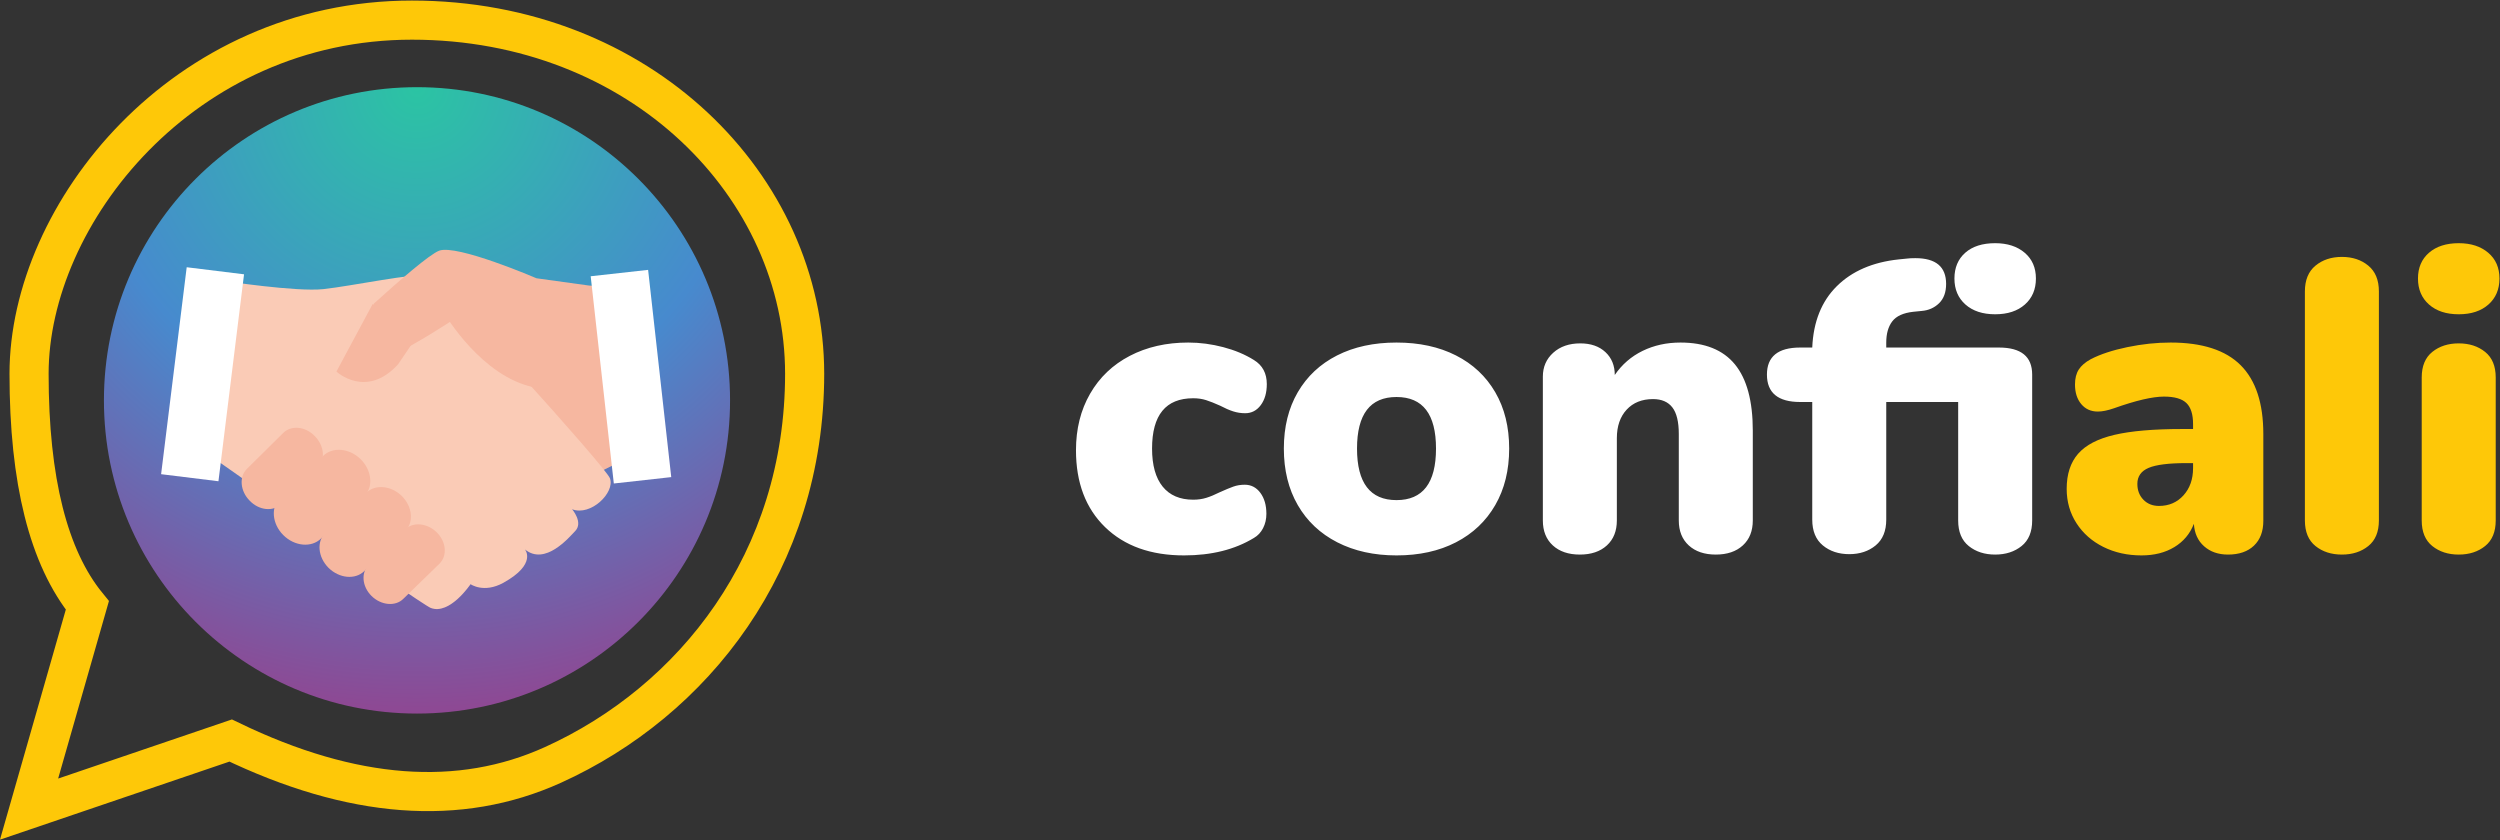 <?xml version="1.0" encoding="UTF-8"?>
<svg width="2237px" height="752px" viewBox="0 0 2237 752" version="1.1" xmlns="http://www.w3.org/2000/svg" xmlns:xlink="http://www.w3.org/1999/xlink">
    <rect x="0" y="0" width="2237" height="752" fill="#333333" stroke="none"/>
    <!-- Generator: Sketch 63.1 (92452) - https://sketch.com -->
    <title>Group 3</title>
    <desc>Created with Sketch.</desc>
    <defs>
        <radialGradient cx="50%" cy="0%" fx="50%" fy="0%" r="100.044%" gradientTransform="translate(0.5,0),scale(1,1),rotate(90),translate(-0.5,-0)" id="radialGradient-1">
            <stop stop-color="#2BC4A3" offset="0%"></stop>
            <stop stop-color="#478ACE" offset="54.065%"></stop>
            <stop stop-color="#8E4893" offset="100%"></stop>
        </radialGradient>
    </defs>
    <g id="Page-1" stroke="none" stroke-width="1" fill="none" fill-rule="evenodd">
        <g id="Group-3" transform="translate(26, 18)">
            <g id="Group-2-Copy" transform="translate(926, 47)"></g>
            <g id="Group-5">
                <g id="handshake" transform="translate(67, 60)" fill-rule="nonzero">
                    <g id="Group">
                        <ellipse id="Mask" fill="url(#radialGradient-1)" cx="280.125" cy="280.251" rx="280.128" ry="280.251"></ellipse>
                        <g transform="translate(50.276, 145.398)">
                            <polygon id="Path" fill="#F6B7A0" points="415.29 187.878 290.242 250.335 253.204 41.447 390.775 32"></polygon>
                            <path d="M56.7,27.93 C56.7,27.93 121.548,37.937 146.152,35.303 C170.755,32.67 229.452,20.382 237.888,23.366 C246.499,26.351 399.041,194.524 402.556,204.706 C407.125,217.345 385.333,238.762 368.638,232.267 C368.638,232.267 379.006,244.204 371.274,251.928 C365.826,257.546 344.562,283 326.46,268.254 C326.46,268.254 337.532,281.244 307.129,298.097 C289.555,307.752 277.78,299.326 277.78,299.326 C277.78,299.326 259.152,327.238 242.105,320.567 C232.264,316.705 10.832,160.468 10.832,160.468 L54.943,30.915" id="Path" fill="#FACBB6"></path>
                            <path d="M391.053,33.127 L272.841,55.703 C272.841,55.703 249.129,71.978 225.416,85.279 C211.013,93.329 196.61,100.154 187.476,101.379 C177.64,102.779 170.438,99.979 165.344,96.129 L191.34,48.178 C214.35,27.352 241.049,4.251 249.656,0.926 C265.64,-5.024 336.778,25.602 336.778,25.602 L391.053,33.127 Z" id="Path" fill="#F6B7A0"></path>
                            <path d="M108.508,227.444 C101.33,234.664 88.55,233.431 80.147,224.627 L80.147,224.627 C71.568,216 70.518,203.146 77.696,196.103 L110.084,164.057 C117.261,156.838 130.041,158.071 138.445,166.875 L138.445,166.875 C147.023,175.502 148.073,188.356 140.896,195.399 L108.508,227.444 Z" id="Path" fill="#F6B7A0"></path>
                            <path d="M143.922,258.512 C135.441,266.886 120.247,265.49 110.175,255.372 L110.175,255.372 C100.104,245.253 98.868,230.25 107.348,222.05 L145.866,184.541 C154.347,176.167 169.542,177.563 179.613,187.682 L179.613,187.682 C189.684,197.8 190.921,212.804 182.44,221.003 L143.922,258.512 Z" id="Path" fill="#F6B7A0"></path>
                            <path d="M130.583,256.4 C125.296,256.4 120.008,253.96 115.779,249.779 C108.377,242.287 107.143,231.658 112.959,226.083 L151.379,188.622 C154.376,185.66 158.077,185.137 160.72,185.137 C166.007,185.137 171.295,187.577 175.525,191.758 C182.927,199.25 184.16,209.879 178.344,215.454 L139.924,252.915 C136.928,255.877 133.227,256.4 130.583,256.4 Z" id="Path" fill="#F6B7A0"></path>
                            <path d="M182.635,287.679 C174.471,295.55 160.273,294.15 150.689,284.705 L150.689,284.705 C141.105,275.085 139.863,260.917 148.027,253.046 L184.41,217.539 C192.574,209.668 206.772,211.068 216.356,220.513 L216.356,220.513 C225.939,230.133 227.182,244.301 219.018,252.172 L182.635,287.679 Z" id="Path" fill="#F6B7A0"></path>
                            <path d="M168.467,285.208 C163.671,285.208 158.52,282.937 154.79,279.095 C147.863,272.284 146.62,262.33 152.126,257.09 L188.537,221.638 C191.202,219.018 194.754,218.494 197.063,218.494 C201.858,218.494 207.009,220.765 210.739,224.607 C217.666,231.418 218.91,241.372 213.403,246.612 L176.992,282.064 C174.15,284.684 170.776,285.208 168.467,285.208 Z" id="Path" fill="#F6B7A0"></path>
                            <path d="M217.564,312.482 C210.462,319.503 197.678,318.274 189.155,309.85 L189.155,309.85 C180.632,301.425 179.567,288.789 186.847,281.768 L219.162,250.352 C226.264,243.331 239.049,244.56 247.571,252.984 L247.571,252.984 C256.094,261.409 257.16,274.046 249.88,281.066 L217.564,312.482 Z" id="Path" fill="#F6B7A0"></path>
                            <path d="M206.042,309.467 C202.031,309.467 197.845,307.541 194.706,304.213 C191.741,301.236 189.997,297.559 189.648,293.881 C189.299,290.729 190.346,287.752 192.264,285.825 L224.007,254.478 C226.099,252.376 228.89,251.851 230.808,251.851 C234.82,251.851 239.006,253.777 242.145,257.105 C247.726,262.709 248.773,271.115 244.587,275.493 L212.844,306.84 C210.577,308.942 207.961,309.467 206.042,309.467 Z" id="Path" fill="#F6B7A0"></path>
                            <path d="M227.452,80.538 L224.301,85.789 L212.92,102.594 C184.382,133.929 157.77,109.071 157.77,109.071 L164.423,96.643 L190.16,48.678 L227.452,80.538 Z" id="Path" fill="#F6B7A0"></path>
                            <path d="M253.204,55.317 C253.204,55.317 253.554,55.846 254.079,56.727 C260.031,66.416 295.039,120.675 343.176,124.375 C396.039,128.427 287.863,22.902 287.863,22.902" id="Path" fill="#F6B7A0"></path>
                            <polygon id="Rectangle" fill="#FFFFFF" transform="translate(421.31, 113.657) rotate(-6.355) translate(-421.31, -113.657) " points="395.44 20.358 447.142 20.369 447.181 206.957 395.479 206.946"></polygon>
                            <polygon id="Rectangle" fill="#FFFFFF" transform="translate(37.986, 111.476) rotate(-82.964) translate(-37.986, -111.476) " points="-55.313 85.604 131.273 85.647 131.285 137.349 -55.301 137.305"></polygon>
                        </g>
                    </g>
                </g>
                <path d="M0,706 L52.16,523.717 C17.387,481.048 0,411.959 0,316.449 C0,173.185 138.057,0 342.597,0 C547.138,0 694,148.612 694,316.449 C694,484.287 594.424,609.472 468.885,666.402 C385.192,704.355 289.028,697.096 180.394,644.625 L0,706 Z" id="Path-2" stroke="#FEC808" stroke-width="35"></path>
            </g>
            <g id="confiali" transform="translate(936.788, 199.604)" fill-rule="nonzero">
                <path d="M96.72,279.372 C121.272,279.372 142.104,274.164 159.216,263.748 C162.688,261.764 165.416,258.85 167.4,255.006 C169.384,251.162 170.376,246.884 170.376,242.172 C170.376,234.484 168.578,228.222 164.982,223.386 C161.386,218.55 156.736,216.132 151.032,216.132 C147.312,216.132 143.902,216.69 140.802,217.806 C137.702,218.922 133.672,220.596 128.712,222.828 C124.248,225.06 120.218,226.734 116.622,227.85 C113.026,228.966 109.12,229.524 104.904,229.524 C93,229.524 83.886,225.618 77.562,217.806 C71.238,209.994 68.076,198.648 68.076,183.768 C68.076,153.76 80.352,138.756 104.904,138.756 C109.12,138.756 112.964,139.314 116.436,140.43 C119.908,141.546 124.124,143.22 129.084,145.452 C133.3,147.684 137.144,149.358 140.616,150.474 C144.088,151.59 147.684,152.148 151.404,152.148 C157.108,152.148 161.758,149.73 165.354,144.894 C168.95,140.058 170.748,133.796 170.748,126.108 C170.748,116.436 166.904,109.244 159.216,104.532 C151.28,99.572 142.104,95.728 131.688,93 C121.272,90.272 110.856,88.908 100.44,88.908 C80.848,88.908 63.426,92.876 48.174,100.812 C32.922,108.748 21.08,120.032 12.648,134.664 C4.216,149.296 2.27373675e-13,166.16 2.27373675e-13,185.256 C2.27373675e-13,214.272 8.68,237.212 26.04,254.076 C43.4,270.94 66.96,279.372 96.72,279.372 Z M286.812,279.372 C307.148,279.372 324.88,275.466 340.008,267.654 C355.136,259.842 366.854,248.744 375.162,234.36 C383.47,219.976 387.624,203.112 387.624,183.768 C387.624,164.424 383.47,147.622 375.162,133.362 C366.854,119.102 355.136,108.128 340.008,100.44 C324.88,92.752 307.148,88.908 286.812,88.908 C266.476,88.908 248.744,92.752 233.616,100.44 C218.488,108.128 206.77,119.102 198.462,133.362 C190.154,147.622 186,164.424 186,183.768 C186,203.112 190.154,219.976 198.462,234.36 C206.77,248.744 218.55,259.842 233.802,267.654 C249.054,275.466 266.724,279.372 286.812,279.372 Z M286.812,229.896 C263.252,229.896 251.472,214.52 251.472,183.768 C251.472,153.016 263.252,137.64 286.812,137.64 C310.372,137.64 322.152,153.016 322.152,183.768 C322.152,214.52 310.372,229.896 286.812,229.896 Z M572.508,278.628 C582.676,278.628 590.736,275.9 596.688,270.444 C602.64,264.988 605.616,257.548 605.616,248.124 L605.616,248.124 L605.616,167.772 C605.616,141.236 600.284,121.458 589.62,108.438 C578.956,95.418 562.712,88.908 540.888,88.908 C528.488,88.908 517.204,91.388 507.036,96.348 C496.868,101.308 488.56,108.5 482.112,117.924 C482.112,109.492 479.322,102.672 473.742,97.464 C468.162,92.256 460.66,89.652 451.236,89.652 C441.316,89.652 433.256,92.442 427.056,98.022 C420.856,103.602 417.756,110.732 417.756,119.412 L417.756,119.412 L417.756,248.124 C417.756,257.548 420.732,264.988 426.684,270.444 C432.636,275.9 440.696,278.628 450.864,278.628 C461.032,278.628 469.092,275.9 475.044,270.444 C480.996,264.988 483.972,257.548 483.972,248.124 L483.972,248.124 L483.972,174.468 C483.972,163.804 486.886,155.31 492.714,148.986 C498.542,142.662 506.416,139.5 516.336,139.5 C524.024,139.5 529.79,141.98 533.634,146.94 C537.478,151.9 539.4,159.836 539.4,170.748 L539.4,170.748 L539.4,248.124 C539.4,257.548 542.376,264.988 548.328,270.444 C554.28,275.9 562.34,278.628 572.508,278.628 Z M822.492,63.612 C833.652,63.612 842.518,60.698 849.09,54.87 C855.662,49.042 858.948,41.292 858.948,31.62 C858.948,21.948 855.6,14.26 848.904,8.556 C842.208,2.852 833.404,-3.12638804e-13 822.492,-3.12638804e-13 C811.084,-3.12638804e-13 802.156,2.852 795.708,8.556 C789.26,14.26 786.036,21.948 786.036,31.62 C786.036,41.292 789.322,49.042 795.894,54.87 C802.466,60.698 811.332,63.612 822.492,63.612 Z M822.492,278.628 C831.916,278.628 839.79,276.086 846.114,271.002 C852.438,265.918 855.6,258.292 855.6,248.124 L855.6,248.124 L855.6,117.552 C855.6,101.432 845.68,93.372 825.84,93.372 L825.84,93.372 L725.028,93.372 L725.028,88.908 C725.028,80.972 726.826,74.648 730.422,69.936 C734.018,65.224 740.28,62.372 749.208,61.38 L749.208,61.38 L756.648,60.636 C762.848,60.14 768.056,57.846 772.272,53.754 C776.488,49.662 778.596,43.896 778.596,36.456 C778.596,21.08 769.42,13.392 751.068,13.392 C747.844,13.392 745.364,13.516 743.628,13.764 L743.628,13.764 L736.188,14.508 C712.876,16.988 694.4,24.986 680.76,38.502 C667.12,52.018 659.804,70.308 658.812,93.372 L658.812,93.372 L648.024,93.372 C628.184,93.372 618.264,101.432 618.264,117.552 C618.264,133.92 628.184,142.104 648.024,142.104 L648.024,142.104 L658.812,142.104 L658.812,247.38 C658.812,257.548 661.974,265.236 668.298,270.444 C674.622,275.652 682.496,278.256 691.92,278.256 C701.344,278.256 709.218,275.652 715.542,270.444 C721.866,265.236 725.028,257.548 725.028,247.38 L725.028,247.38 L725.028,142.104 L789.384,142.104 L789.384,248.124 C789.384,258.292 792.546,265.918 798.87,271.002 C805.194,276.086 813.068,278.628 822.492,278.628 Z" id="conf" fill="#FFFFFF"></path>
                <path d="M953.436,279.372 C964.844,279.372 974.64,276.892 982.824,271.932 C991.008,266.972 996.836,260.028 1000.308,251.1 C1000.804,259.532 1003.842,266.228 1009.422,271.188 C1015.002,276.148 1022.132,278.628 1030.812,278.628 C1040.732,278.628 1048.482,275.962 1054.062,270.63 C1059.642,265.298 1062.432,257.92 1062.432,248.496 L1062.432,248.496 L1062.432,170.748 C1062.432,143.22 1055.674,122.698 1042.158,109.182 C1028.642,95.666 1007.748,88.908 979.476,88.908 C966.828,88.908 953.932,90.272 940.788,93 C927.644,95.728 916.732,99.324 908.052,103.788 C903.092,106.516 899.496,109.616 897.264,113.088 C895.032,116.56 893.916,121.024 893.916,126.48 C893.916,133.672 895.776,139.5 899.496,143.964 C903.216,148.428 908.176,150.66 914.376,150.66 C918.344,150.66 923.18,149.668 928.884,147.684 C948.476,140.74 963.356,137.268 973.524,137.268 C982.948,137.268 989.644,139.19 993.612,143.034 C997.58,146.878 999.564,153.14 999.564,161.82 L999.564,161.82 L999.564,166.284 L989.52,166.284 C964.224,166.284 944.136,168.02 929.256,171.492 C914.376,174.964 903.526,180.606 896.706,188.418 C889.886,196.23 886.476,206.708 886.476,219.852 C886.476,231.26 889.39,241.49 895.218,250.542 C901.046,259.594 909.044,266.662 919.212,271.746 C929.38,276.83 940.788,279.372 953.436,279.372 Z M969.06,235.104 C963.356,235.104 958.706,233.244 955.11,229.524 C951.514,225.804 949.716,221.092 949.716,215.388 C949.716,208.692 953.064,203.918 959.76,201.066 C966.456,198.214 977.74,196.788 993.612,196.788 L993.612,196.788 L999.564,196.788 L999.564,201.252 C999.564,211.172 996.712,219.294 991.008,225.618 C985.304,231.942 977.988,235.104 969.06,235.104 Z M1132.74,278.628 C1142.164,278.628 1150.038,276.086 1156.362,271.002 C1162.686,265.918 1165.848,258.292 1165.848,248.124 L1165.848,248.124 L1165.848,43.152 C1165.848,32.984 1162.686,25.296 1156.362,20.088 C1150.038,14.88 1142.164,12.276 1132.74,12.276 C1123.316,12.276 1115.442,14.88 1109.118,20.088 C1102.794,25.296 1099.632,32.984 1099.632,43.152 L1099.632,43.152 L1099.632,248.124 C1099.632,258.292 1102.794,265.918 1109.118,271.002 C1115.442,276.086 1123.316,278.628 1132.74,278.628 Z M1237.272,63.612 C1248.432,63.612 1257.298,60.698 1263.87,54.87 C1270.442,49.042 1273.728,41.292 1273.728,31.62 C1273.728,21.948 1270.38,14.26 1263.684,8.556 C1256.988,2.852 1248.184,-3.12638804e-13 1237.272,-3.12638804e-13 C1226.112,-3.12638804e-13 1217.246,2.852 1210.674,8.556 C1204.102,14.26 1200.816,21.948 1200.816,31.62 C1200.816,41.292 1204.102,49.042 1210.674,54.87 C1217.246,60.698 1226.112,63.612 1237.272,63.612 Z M1237.272,278.628 C1246.696,278.628 1254.57,276.086 1260.894,271.002 C1267.218,265.918 1270.38,258.292 1270.38,248.124 L1270.38,248.124 L1270.38,120.156 C1270.38,109.988 1267.218,102.362 1260.894,97.278 C1254.57,92.194 1246.696,89.652 1237.272,89.652 C1227.848,89.652 1219.974,92.194 1213.65,97.278 C1207.326,102.362 1204.164,109.988 1204.164,120.156 L1204.164,120.156 L1204.164,248.124 C1204.164,258.292 1207.326,265.918 1213.65,271.002 C1219.974,276.086 1227.848,278.628 1237.272,278.628 Z" id="ali" fill="#FEC808"></path>
            </g>
        </g>
    </g>
</svg>